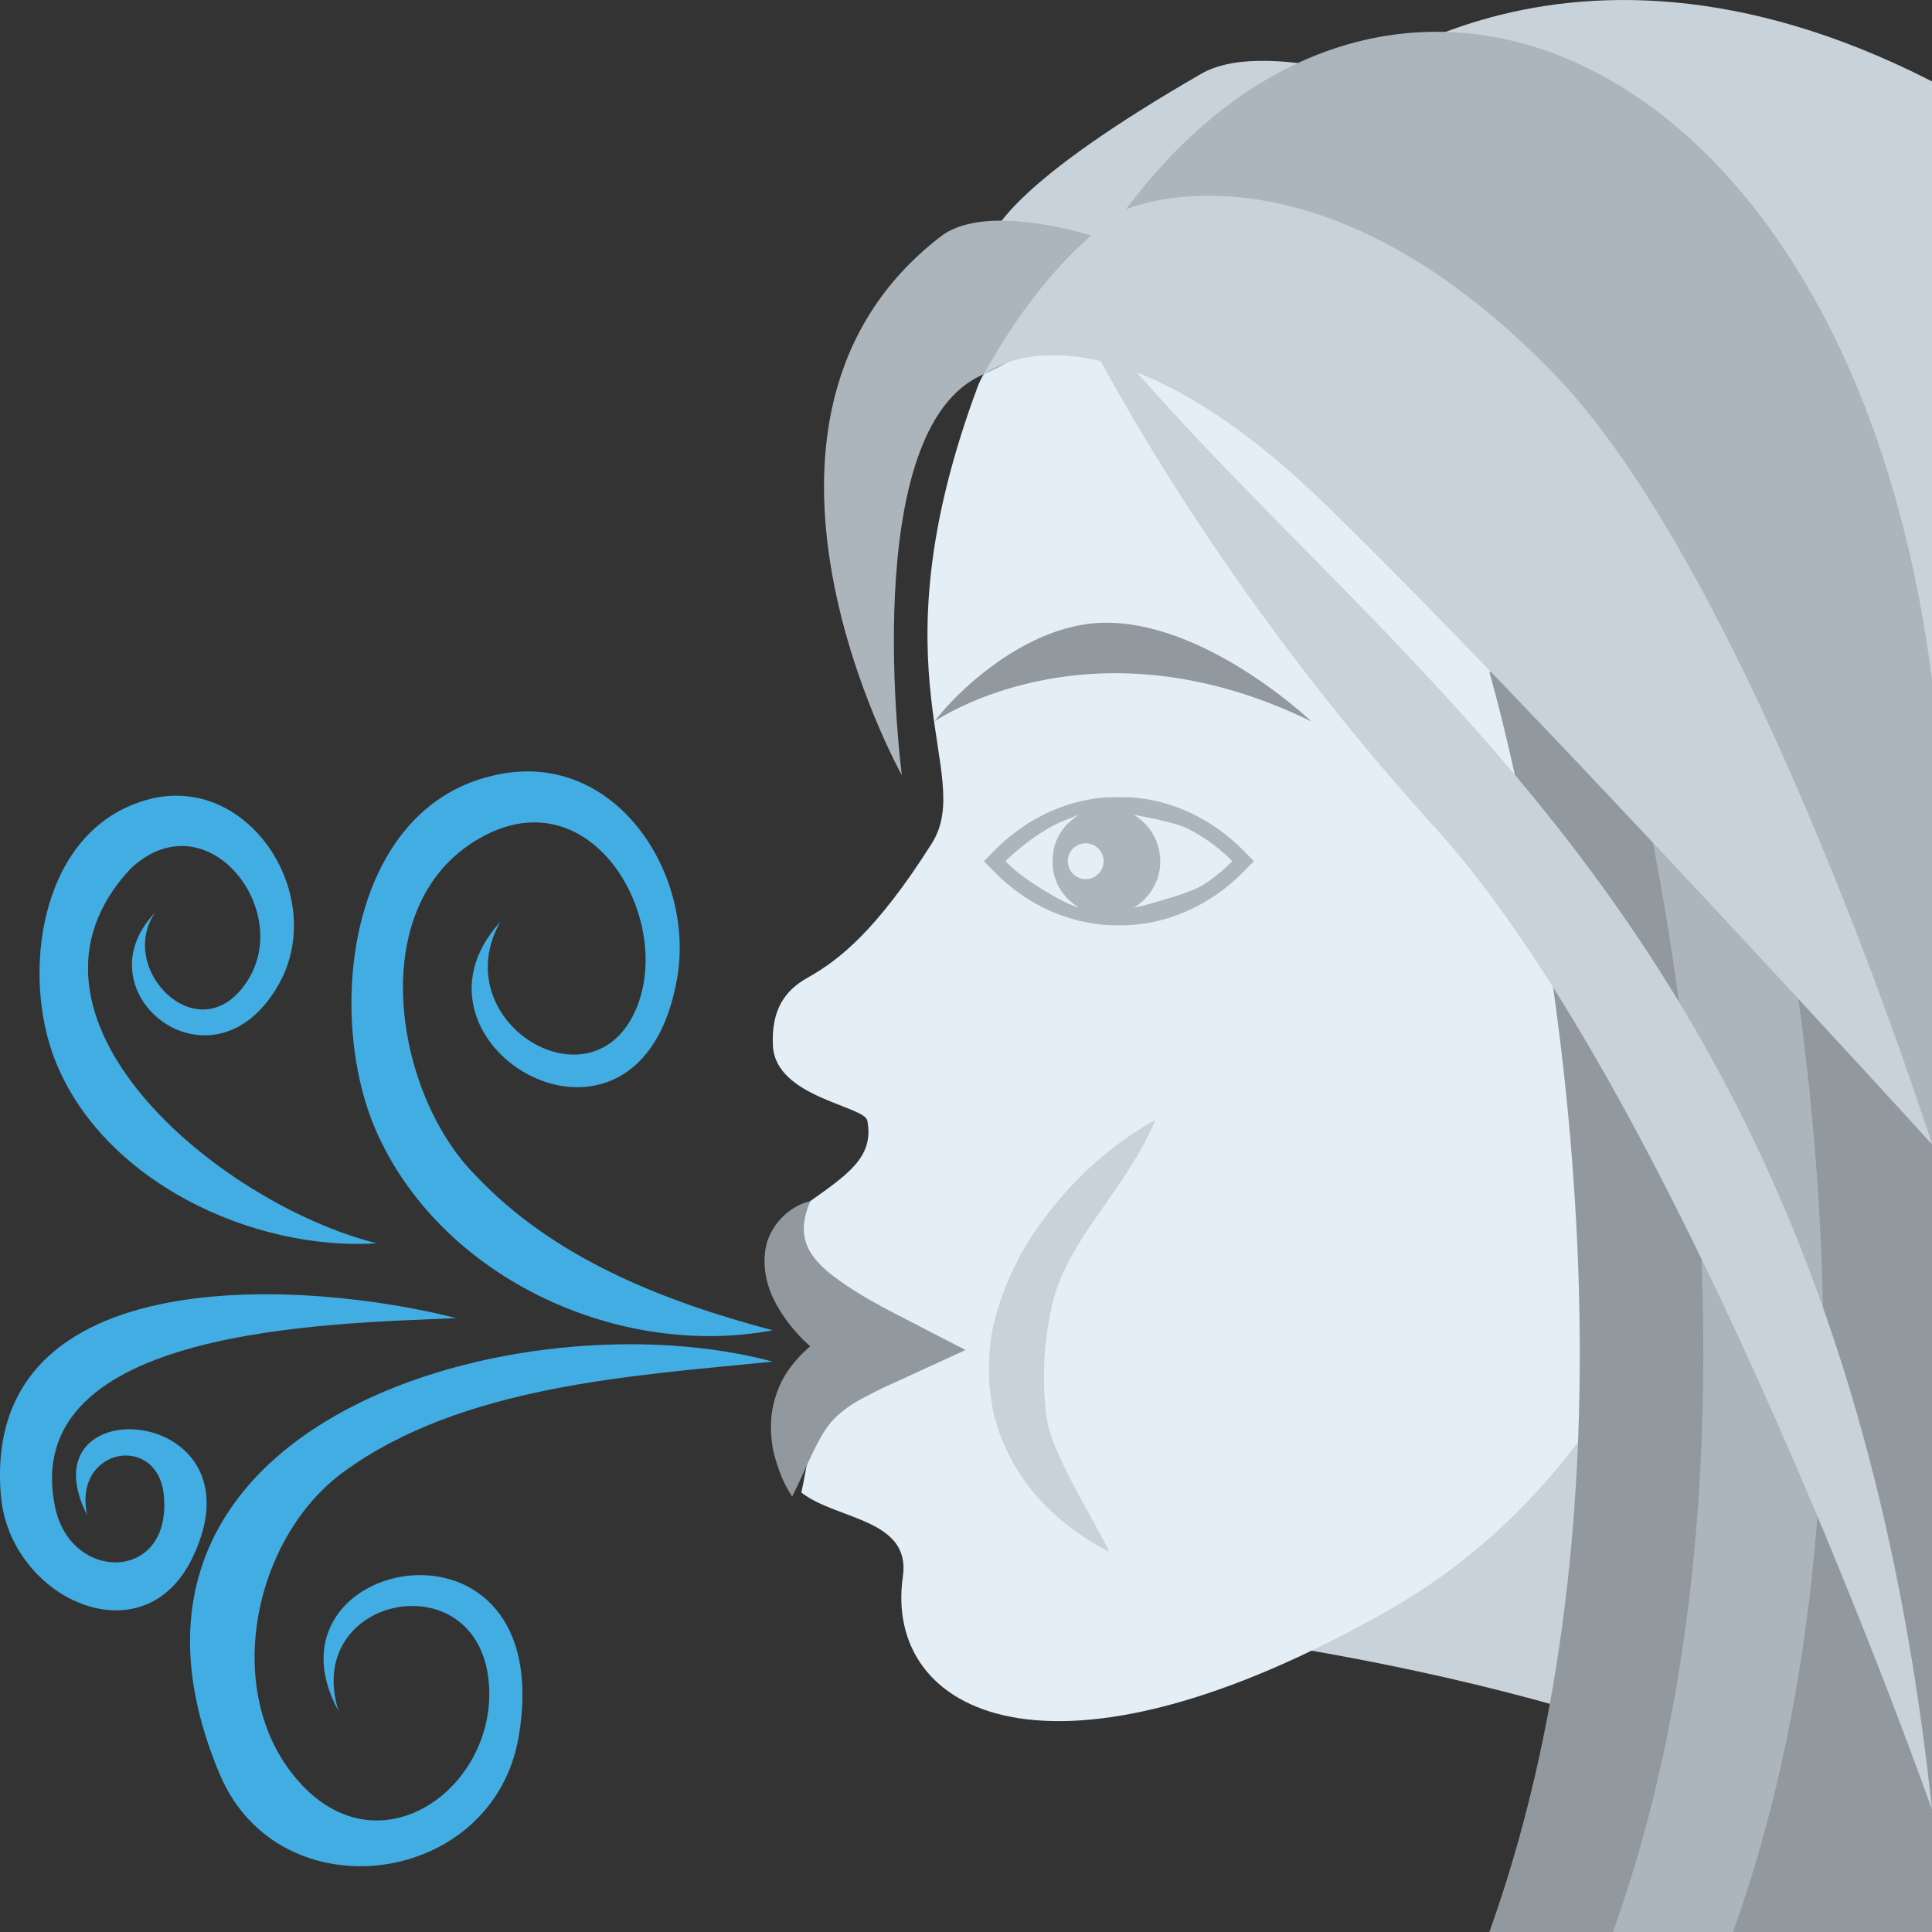 <svg width="60" height="60.001" xmlns="http://www.w3.org/2000/svg"><rect width="100%" height="100%" fill="#333333" stroke="none"/><path fill="#c8d2da" d="M38.738 50.95L60 35.539V60c-2.207-6.52-21.262-9.05-21.262-9.05z"/><path fill="#e4eef7" d="M43.227 49.945c8.867-5.086 10.488-16.005 10.488-16.005s1.375-5.842-5.822-16.222c-3.959-5.715-15.928-10.014-17.535-5.696-3.344 8.982-.035 11.98-1.422 14.174-1.705 2.696-2.877 3.62-3.85 4.164-.709.397-1.135.99-1.082 2.117.078 1.607 2.846 1.863 2.932 2.326.221 1.16-.641 1.693-1.951 2.625-1.311.929 1.076 1.865.615 4.834-.465 2.967-.713 4.09-.713 4.09 1.08.85 3.416.808 3.152 2.613-.607 4.224 4.566 7.072 15.188.98z"/><path fill="#91999f" d="M27.917 40.857c-.826-.424-1.616-.872-2.221-1.374-.565-.497-1.006-1.088-.527-2.18-.556.122-1.115.593-1.333 1.23-.2.649-.055 1.366.245 1.92a6.572 4.94 0 001.081 1.358c-.45.385-.865.9-1.044 1.473-.218.6-.202 1.19-.115 1.714.123.53.294 1.017.598 1.479.485-.962.803-1.892 1.291-2.4a3.695 2.778 0 01.826-.612 13.206 9.927 0 011.138-.562l2.131-.977zm6.437-21.517c3.164 0 6.375 3.067 6.375 3.067-6.875-3.373-11.707 0-11.707 0 .617-.84 2.855-3.071 5.332-3.067zm11.898 1.53s6.32 21.518 0 39.13h4.654s6.801-19.501-.764-39.667z"/><path fill="#adb5bc" d="M50.09 20.775s6.32 21.612 0 39.226h4.652s6.801-19.595-.764-39.762z"/><path fill="#91999f" d="M53.82 20.87s6.32 21.518 0 39.13H60V35.539z"/><path fill="#c8d2da" d="M42.496 2.406s-3.52-1.077-5.176-.123c-11.221 6.467-5.846 7.542-1.887 5.885 2.838-1.188 7.063-5.762 7.063-5.762z"/><path fill="#adb5bc" d="M34.389 7.47s-3.645-1.303-5.174-.126c-7.379 5.682-1.207 16.732-1.207 16.732s-1.42-10.794 2.541-12.451c2.838-1.19 3.84-4.155 3.84-4.155z"/><path fill="#c8d2da" d="M60 2.528c-11.902-6.091-19.018.74-19.018.74L60 25.427z"/><path fill="#c8d2da" d="M41.125 15.63c-7.094-6.87-10.576-4.005-10.576-4.005C40.982-7.101 60 18.9 60 35.538c0 0-12.514-13.746-18.875-19.908z"/><path fill="#c8d2da" d="M44.602 25.742C36.373 16.672 32.776 8.43 32.776 8.43 41.525 20.333 56.906 27.095 60 56.2c0 0-7.75-22.028-15.398-30.458z"/><path fill="#adb5bc" d="M48.256 11.605c-7.465-7.706-13.289-5.102-13.289-5.102C43.328-4.705 57.52 1.663 60 21.112v14.426s-5.561-17.554-11.744-23.933z"/><path d="M4.812 28.347c-1.185 1.756 1.314 4.28 2.78 2.248 1.636-2.216-1.14-5.85-3.527-3.627-4.272 4.54 2.665 10.383 7.63 11.644-3.858.243-8.511-1.926-9.99-5.7-1.021-2.611-.502-6.828 2.497-7.953 3.323-1.297 6.06 2.77 4.455 5.61-2.034 3.6-6.233.28-3.845-2.222zM24 41.314c-4.75.887-10.182-1.568-12.251-6.04-1.674-3.587-1.024-10.283 3.727-11.223 3.651-.748 6.114 3.1 5.554 6.322-1.143 6.667-8.983 2.097-5.496-1.74-1.709 3.053 2.729 5.824 4.16 2.836 1.313-2.742-1.186-7.303-4.626-5.53-3.848 1.985-2.837 8.004-.321 10.54 2.444 2.609 5.877 3.94 9.253 4.835z" fill="#42ade2"/><path d="M24 42.286c-4.363.44-9.662.74-13.339 3.432-2.83 2.07-3.841 6.989-1.295 9.704 2.521 2.703 6.09.034 5.815-3.165-.326-3.807-5.795-2.71-4.668.882-2.637-4.805 6.853-6.691 5.598.782-.787 4.687-7.439 5.567-9.287 1.18C2.16 44.022 16.313 40.216 24 42.287z" fill="#42ade2"/><path d="M14.165 40.935c-3.872.175-13.61.27-12.455 5.866.484 2.345 3.569 2.33 3.385-.271-.108-2.052-2.849-1.608-2.389.523-2.022-3.987 5.571-3.465 3.274 1.319C4.447 51.567.292 49.642.027 46.44c-.621-7.443 9.642-6.66 14.138-5.505z" fill="#42ade2"/><path style="font-variation-settings:normal;-inkscape-stroke:none" d="M30.582 26.717c.129-.127.254-.258.383-.384a5.945 5.945 0 01.937-.745 5.328 5.328 0 01.905-.465 5.13 5.13 0 011.183-.32c.1-.014.2-.026.301-.035.086-.007.173-.008.26-.01v.002h.055c.013 0 .028.004.041-.003h.199c.013.007.028.002.041.003h.06v-.001l.056.001c.1.001.2.007.3.018a5.08 5.08 0 011.277.303 5.336 5.336 0 01.852.407 5.597 5.597 0 01.888.647c.056.05.112.099.165.15l.41.411c.015.014.03.028.035.048v.004c-.006.016-.017.027-.029.039l-.13.132c-.095.097-.19.194-.29.288a6.57 6.57 0 01-.488.419 5.728 5.728 0 01-1.013.615 5.452 5.452 0 01-.733.281 5.144 5.144 0 01-1.223.212c-.082.003-.163.002-.245.003-.083.001-.166-.001-.25-.003-.065-.002-.13-.003-.195-.008a5.765 5.765 0 01-.577-.078 5.395 5.395 0 01-2.173-.962 5.92 5.92 0 01-.584-.492 20.94 20.94 0 01-.42-.423c-.02-.02-.02-.034 0-.054zm4.64 1.468a4.58 4.58 0 00.483-.116c.477-.141 1.31-.353 1.724-.628a5.28 5.28 0 00.671-.53l.157-.151c.01-.01.011-.017 0-.028a5.26 5.26 0 00-1.343-.983c-.399-.203-1.213-.35-1.652-.436l-.035-.006c-.004-.002-.009-.005-.011-.001a1.686 1.686 0 01.791 1.15 1.655 1.655 0 01-.346 1.342 1.653 1.653 0 01-.449.388c.003.005.007 0 .01 0zm-1.505-.884c.323 0 .56-.266.556-.566a.556.556 0 10-.556.566zm-2.476-.541c.382.382.791.657 1.287.953.19.114.325.199.536.295.16.079.403.172.44.179-.522-.34-.814-.814-.814-1.44 0-.628.292-1.102.813-1.443-.046.01-.442.182-.489.192-.39.16-.847.46-1.2.735-.2.157-.393.321-.573.501-.012.012-.01.017 0 .028z" fill="#adb5bc"/><path d="M34.847 24.757h.041a.035.035 0 000 .002c-.014-.001-.028.002-.041-.002z" style="font-variation-settings:normal;-inkscape-stroke:none" fill="#adb5bc"/><path d="M34.888 24.759v.001c-.013 0-.028.004-.041-.003.013.004.027.001.041.002zm-.281 0v-.002h.041c-.014.004-.027 0-.041.002z" style="font-variation-settings:normal;-inkscape-stroke:none" fill="#adb5bc"/><path d="M34.607 24.76v-.001c.014-.001.027.002.041-.002-.013.007-.028.002-.041.004zm.311-.001v-.002h.03v.002h-.002zm0 .001v-.001h.03v.001zm-.002-.001h-.026l-.002-.002h.03l-.002.002z" style="font-variation-settings:normal;-inkscape-stroke:none" fill="#adb5bc"/><path d="M34.89 24.759h.026l.002.001h-.03l.002-.001zm0 0h-.002v-.002c.002 0 .002.001.002.002z" style="font-variation-settings:normal;-inkscape-stroke:none" fill="#adb5bc"/><path d="M34.889 24.759h.001l-.002.001v-.001zm.029 0h-.002l.002-.002v.002zm-.002 0h.002v.001l-.002-.001zm-.311 0h-.028v-.002h.03c-.002 0-.002.001-.002.002zm-.027 0h.027l.002.002h-.03v-.002z" style="font-variation-settings:normal;-inkscape-stroke:none" fill="#adb5bc"/><path d="M34.607 24.759h-.002l.002-.002v.002zm-.002 0h.002v.002l-.002-.002zm-.03 0h-.025v-.002h.027c-.002 0-.002.001-.002.002zm0 0l.002.001h-.027v-.001h.003zM34.575 24.759l.002-.002v.002zm0 0h.002v.001l-.002-.001zm1.037.553c-.003-.001-.01-.003-.007-.006.002-.004.008 0 .011.001-.004 0-.005.001-.004.005z" style="font-variation-settings:normal;-inkscape-stroke:none" fill="#adb5bc"/><path d="M35.612 25.312c0-.004 0-.006.004-.005zm-.004 2.869c0 .003 0 .005.004.004-.003.002-.007.006-.01 0-.001-.001.003-.003.006-.004z" style="font-variation-settings:normal;-inkscape-stroke:none" fill="#adb5bc"/><path d="M35.608 28.18l.004.005c-.004.001-.005 0-.004-.004z" style="font-variation-settings:normal;-inkscape-stroke:none" fill="#adb5bc"/><path fill="#c8d2da" d="M35.885 34.775a10.913 10.913 0 00-3.35 2.93 8.939 8.939 0 00-1.713 3.577c-.217 1.265-.143 2.59.475 3.82.578 1.231 1.683 2.34 3.154 3.09-.583-1.185-1.8-3.078-1.949-4.18a9.793 9.793 0 01.132-3.293c.428-2.205 2.236-3.574 3.25-5.944z"/></svg>